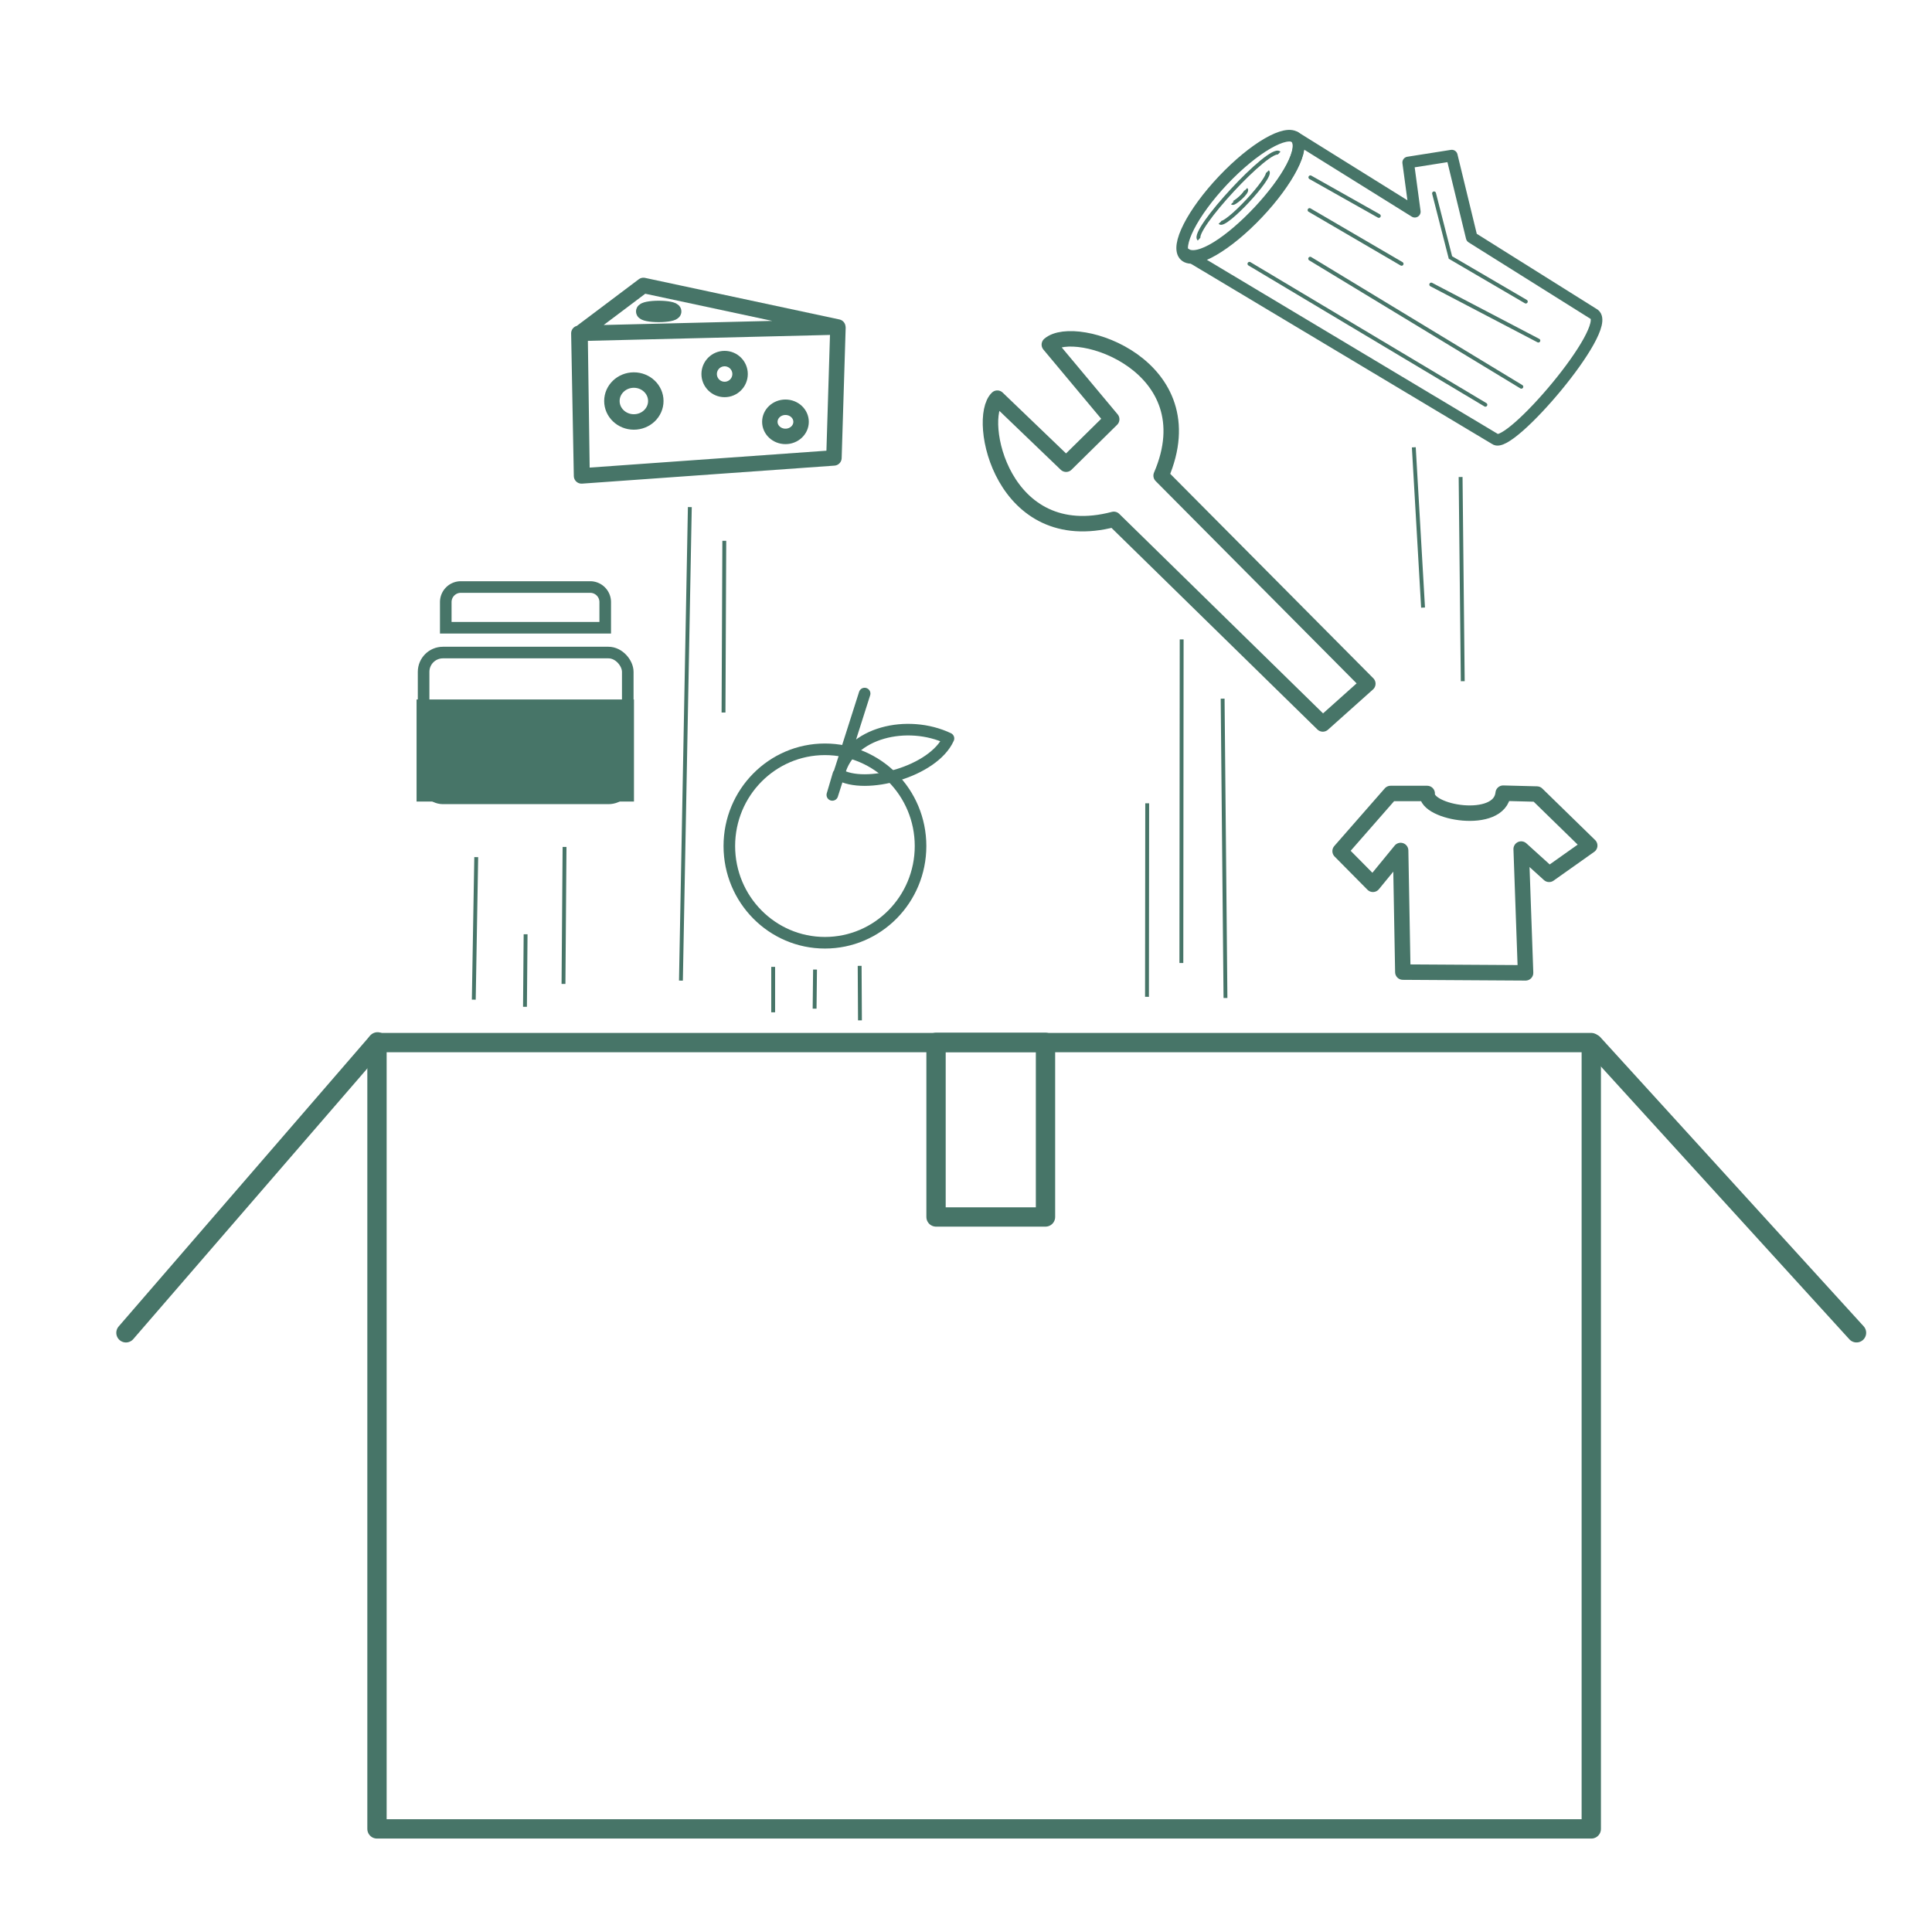 <svg viewBox="0 0 500 500" xmlns="http://www.w3.org/2000/svg" xmlns:bx="https://boxy-svg.com">
  <defs></defs>
  <rect x="97.564" y="269.823" width="314.258" height="203.497" style="fill: none; stroke-linecap: round; stroke-linejoin: round; stroke-width: 5px; stroke: rgb(71, 117, 104);"></rect>
  <rect x="242.245" y="269.768" width="28.329" height="45.183" style="fill: none; stroke-linecap: round; stroke-linejoin: round; stroke-width: 5px; stroke: rgb(71, 117, 104);"></rect>
  <line style="fill: none; stroke-linecap: round; stroke-linejoin: round; stroke-width: 5px; stroke: rgb(71, 117, 104);" x1="97.705" y1="269.636" x2="32.597" y2="344.927"></line>
  <line style="fill: none; stroke-linecap: round; stroke-linejoin: round; stroke-width: 5px; stroke: rgb(71, 117, 104);" x1="412.321" y1="270.11" x2="480.462" y2="344.924"></line>
  <rect style="fill: none; stroke-linejoin: round; stroke-linecap: round; stroke-width: 3px; stroke: rgb(71, 117, 104);" x="109.628" y="168.879" width="52.837" height="37.734" rx="5" ry="5"></rect>
  <path style="fill: none; stroke-width: 3px; stroke: rgb(71, 117, 104);" d="M 119.264 151.92 H 152.732 A 3.9 3.9 0 0 1 156.632 155.82 V 162.457 H 115.364 V 155.82 A 3.9 3.9 0 0 1 119.264 151.92 Z" bx:shape="rect 115.364 151.92 41.268 10.537 3.9 3.9 0 0 1@77faca69"></path>
  <rect x="109.308" y="182.524" width="53.263" height="23.413" style="stroke-width: 3px; stroke: rgb(71, 117, 104); fill: rgb(71, 117, 104);"></rect>
  <ellipse style="fill: none; stroke-width: 3px; stroke: rgb(71, 117, 104);" cx="213.493" cy="218.951" rx="24.743" ry="25.032"></ellipse>
  <path style="stroke-linecap: round; stroke-linejoin: round; stroke-width: 3px; fill: none; stroke: rgb(71, 117, 104);" d="M 223.765 179.492 L 215.406 205.722 L 216.987 200.362 C 223.827 204.528 241.608 199.71 245.462 191.109 C 234.921 186.11 219.968 189.441 217.196 200.13 L 223.765 179.492 Z"></path>
  <path style="fill: none; stroke-linejoin: round; stroke-linecap: round; stroke-width: 4px; stroke: rgb(71, 117, 104);" d="M 258.102 103.043 L 275.909 120.137 L 287.708 108.51 L 271.566 89.188 C 278.397 83.319 312.735 94.713 300.499 123.09 L 353.993 176.945 L 342.344 187.36 L 288.255 134.411 C 259.39 142.027 252.538 108.415 258.102 103.043 Z"></path>
  <path style="stroke-width: 4px; stroke-linejoin: round; stroke-linecap: round; fill: none; stroke: rgb(71, 117, 104);" d="M 363.054 251.579 L 362.483 220.107 L 355.314 228.856 L 346.819 220.268 L 359.879 205.353 L 369.356 205.353 C 368.839 210.386 388.152 213.737 389.021 205.272 L 397.75 205.5 L 411.419 218.834 L 400.909 226.276 L 393.678 219.734 L 394.818 251.773 L 363.054 251.579 Z"></path>
  <polyline style="fill: none; stroke-width: 4px; stroke-linejoin: round; stroke-linecap: round; stroke: rgb(71, 117, 104);" points="150.626 122.483 150.113 86.215 166.517 73.871 216.826 84.631 149.81 86.265 150.504 123.168 215.822 118.508 216.858 84.821"></polyline>
  <ellipse style="fill: none; stroke-width: 4px; stroke: rgb(71, 117, 104);" cx="164.04" cy="103.781" rx="5.681" ry="5.423"></ellipse>
  <ellipse style="fill: none; stroke-width: 4px; stroke: rgb(71, 117, 104);" cx="187.53" cy="96.796" rx="4" ry="3.995"></ellipse>
  <ellipse style="fill: none; stroke-width: 4px; stroke: rgb(71, 117, 104);" cx="203.276" cy="109.169" rx="4.041" ry="3.772"></ellipse>
  <ellipse style="fill: none; stroke-width: 4px; stroke: rgb(71, 117, 104);" cx="170.471" cy="80.599" rx="3.874" ry="0.775"></ellipse>
  <path style="stroke-linejoin: round; stroke-linecap: round; stroke-width: 3px; fill: none; stroke: rgb(71, 117, 104);" d="M 306.705 65.616 L 386.949 113.641 C 390.588 116.502 417.399 85.125 412.62 81.368 L 380.87 61.453 L 375.726 40.269 L 364.435 42.051 L 366.153 54.794 L 335.16 35.484 C 341.302 40.983 313.611 70.913 306.705 65.616 Z"></path>
  <ellipse style="stroke-linejoin: round; stroke-linecap: round; stroke-width: 3px; fill: none; stroke: rgb(71, 117, 104);" cx="320.237" cy="54.667" rx="20.964" ry="6.199" transform="matrix(0.687, -0.726, 0.724, 0.69, 61.447, 245.7)"></ellipse>
  <line style="fill: rgb(216, 216, 216); stroke-linecap: round; stroke: rgb(71, 117, 104);" x1="323.355" y1="68.273" x2="384.42" y2="104.751"></line>
  <line style="fill: rgb(216, 216, 216); stroke-linecap: round; stroke: rgb(71, 117, 104);" x1="339.076" y1="66.951" x2="393.725" y2="100.087"></line>
  <line style="fill: rgb(216, 216, 216); stroke-linecap: round; stroke: rgb(71, 117, 104);" x1="398.128" y1="88.143" x2="370.406" y2="73.642"></line>
  <line style="fill: rgb(216, 216, 216); stroke-linecap: round; stroke: rgb(71, 117, 104);" x1="362.731" y1="68.278" x2="338.91" y2="54.366"></line>
  <polyline style="fill: none; stroke-linecap: round; stroke: rgb(71, 117, 104);" points="371.129 50.045 375.374 66.64 394.878 78.046"></polyline>
  <line style="fill: rgb(216, 216, 216); stroke-linecap: round; stroke: rgb(71, 117, 104);" x1="339.124" y1="45.896" x2="356.835" y2="55.879"></line>
  <path style="fill: none; stroke: rgb(71, 117, 104);" d="M 331.047 39.624 C 328.758 37.479 308.087 59.804 310.323 61.884"></path>
  <path style="fill: none; stroke: rgb(71, 117, 104);" d="M 315.72 57.59 C 317.046 58.954 329.361 45.765 328.035 44.401"></path>
  <path style="fill: none; stroke: rgb(71, 117, 104);" d="M 318.946 52.508 C 319.336 52.898 323.107 49.653 322.451 48.997"></path>
  <line style="fill: rgb(216, 216, 216); stroke: rgb(71, 117, 104);" x1="123.249" y1="221.823" x2="122.616" y2="258.71"></line>
  <line style="fill: rgb(216, 216, 216); stroke: rgb(71, 117, 104);" x1="135.865" y1="260.557" x2="136.025" y2="241.789"></line>
  <line style="fill: rgb(216, 216, 216); stroke: rgb(71, 117, 104);" x1="145.832" y1="254.639" x2="146.104" y2="219.185"></line>
  <line style="fill: rgb(216, 216, 216); stroke: rgb(71, 117, 104);" x1="200.096" y1="261.983" x2="200.096" y2="250.226"></line>
  <line style="fill: rgb(216, 216, 216); stroke: rgb(71, 117, 104);" x1="210.818" y1="261.041" x2="210.931" y2="250.923"></line>
  <line style="fill: rgb(216, 216, 216); stroke: rgb(71, 117, 104);" x1="222.557" y1="264.063" x2="222.477" y2="249.965"></line>
  <line style="fill: rgb(216, 216, 216); stroke: rgb(71, 117, 104);" x1="317.151" y1="258.278" x2="316.417" y2="180.809"></line>
  <line style="fill: rgb(216, 216, 216); stroke: rgb(71, 117, 104);" x1="305.814" y1="165.481" x2="305.737" y2="249.226"></line>
  <line style="fill: rgb(216, 216, 216); stroke: rgb(71, 117, 104);" x1="296.84" y1="257.98" x2="296.894" y2="207.896"></line>
  <line style="fill: rgb(216, 216, 216); stroke: rgb(71, 117, 104);" x1="176.224" y1="253.783" x2="178.529" y2="131.235"></line>
  <line style="fill: rgb(216, 216, 216); stroke: rgb(71, 117, 104);" x1="187.247" y1="184.401" x2="187.448" y2="139.96"></line>
  <line style="fill: rgb(216, 216, 216); stroke: rgb(71, 117, 104);" x1="378.56" y1="176.296" x2="378.005" y2="123.45"></line>
  <line style="fill: rgb(216, 216, 216); stroke: rgb(71, 117, 104);" x1="368.287" y1="157.246" x2="365.892" y2="115.765"></line>
</svg>